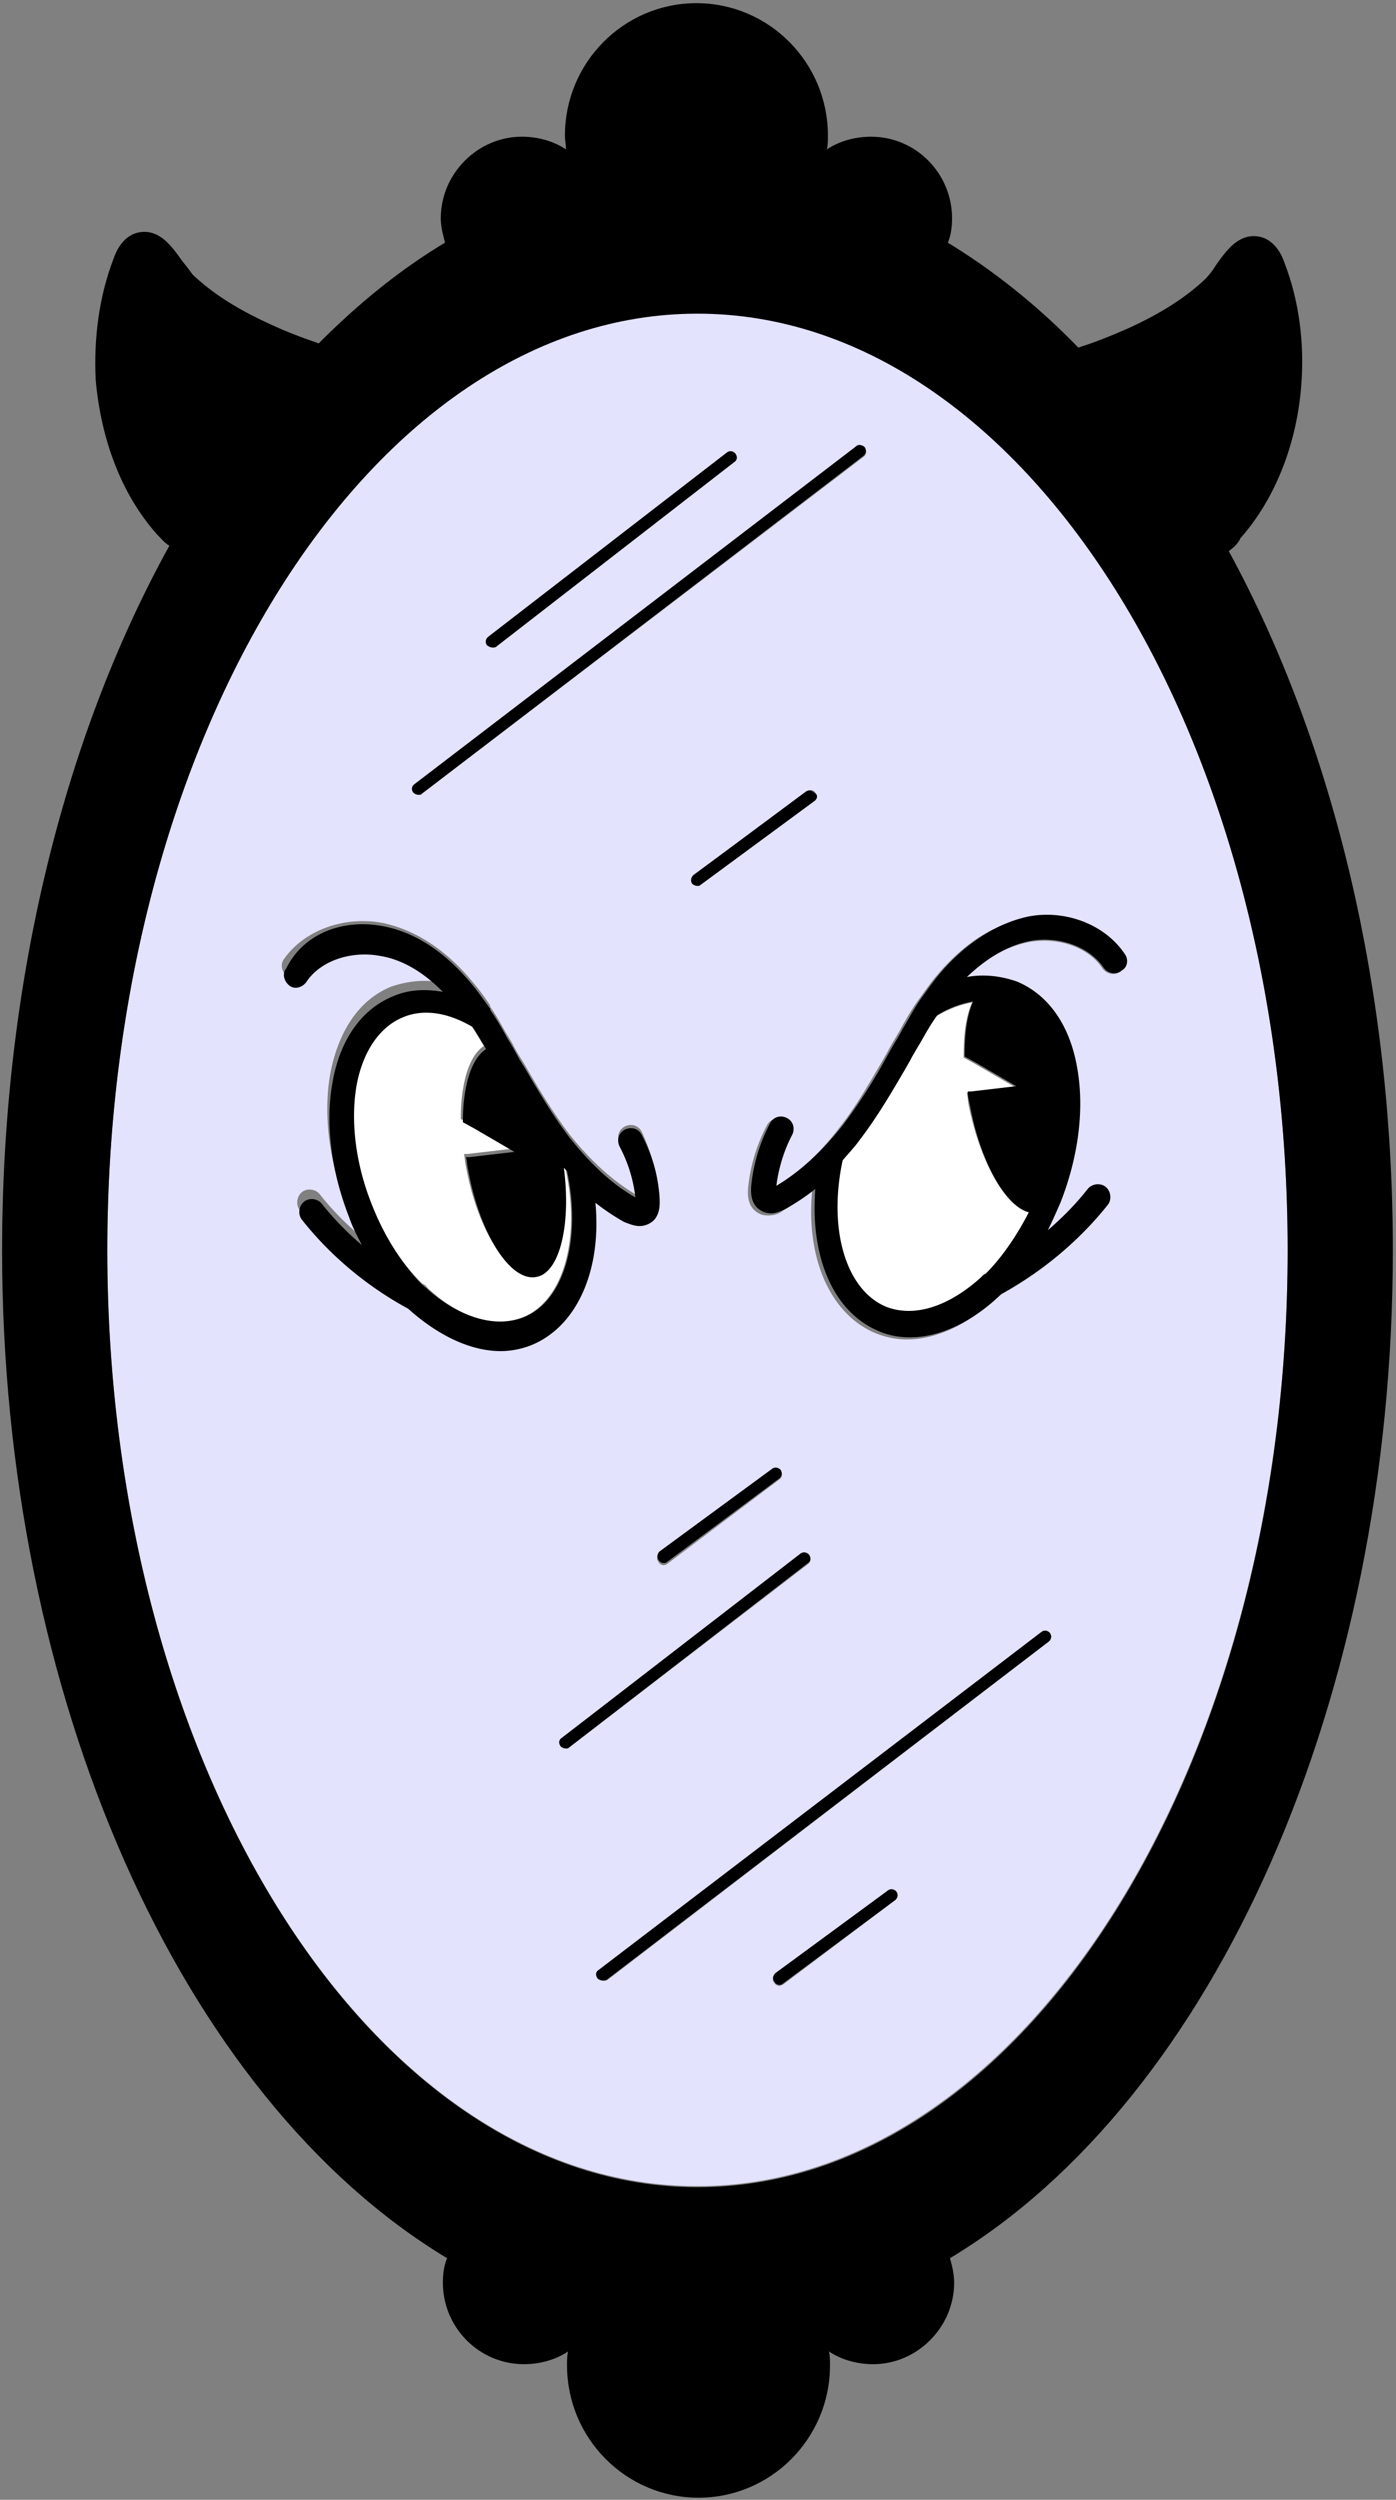<?xml version="1.0" ?>
<svg xmlns="http://www.w3.org/2000/svg" fill="none" viewBox="0 0 114 204">
	<rect x="0" y="0" width="114" height="204" fill="#808080" stroke="none"/>
	<g>
		<path fill="#fff" d="M46.219 95.558c1.202 5.621-.258 10.636-3.523 11.933-2.405.952-5.24 0-7.817-2.421-.086-.173-.258-.259-.43-.346l-.086-.086c-1.632-1.643-3.092-3.892-4.123-6.486-1.375-3.373-1.804-6.832-1.289-9.859.515-2.767 1.804-4.756 3.78-5.534 1.632-.692 3.694-.432 5.67.778.43.692.773 1.297 1.117 1.816-1.203.779-1.89 3.027-1.89 5.967l.945.52 3.264 1.902-3.694.432h-.258c.086.346.086.692.172 1.038.945 5.275 3.523 9.166 5.584 8.734 1.89-.346 2.835-4.237 2.234-8.907.258.346.344.432.344.519ZM84.018 98.93a18.024 18.024 0 0 1-3.522 5.016h-.086c-.172.086-.258.259-.344.346-2.577 2.335-5.412 3.372-7.817 2.421-3.265-1.384-4.725-6.313-3.523-11.934.43-.519.945-1.124 1.375-1.643 1.46-1.902 2.663-3.891 3.78-5.88l.344-.606c.343-.519.6-1.124.945-1.643.343-.605.773-1.297 1.288-2.075 1.031-.606 1.976-.951 2.921-1.124-.601 1.383-.687 3.026-.687 4.496l.945.52 3.264 1.902-3.694.432h-.257c.085.346.085.692.171 1.124.945 4.584 3.007 8.216 4.897 8.648Z"/>
		<path fill="#E4E3FD" d="M90.204 96.941c-.43-.346-1.117-.26-1.46.173-.946 1.21-2.063 2.335-3.265 3.373.343-.692.773-1.47 1.03-2.249 1.547-3.718 1.976-7.61 1.375-10.982-.687-3.546-2.405-6.054-4.983-7.091-1.202-.52-2.577-.606-4.037-.346 1.288-1.297 3.007-2.508 5.154-2.94 2.406-.433 4.897.432 6.014 2.161.343.433.945.606 1.46.26.43-.346.602-.951.258-1.384-1.632-2.421-4.897-3.632-8.076-2.94-3.264.605-5.67 2.854-7.13 4.583-.601.692-1.117 1.47-1.632 2.162-.601.865-1.031 1.643-1.46 2.422-.344.605-.688 1.124-.945 1.643l-.344.605c-1.117 1.902-2.234 3.891-3.608 5.621-1.718 2.248-3.437 3.805-5.413 4.93.172-1.47.602-2.854 1.29-4.152.257-.519.085-1.124-.43-1.383-.516-.26-1.117-.087-1.375.432a13.932 13.932 0 0 0-1.546 5.189c0 .26-.086 1.037.43 1.643.343.346.686.519 1.202.519.43 0 .859-.087 1.289-.433a18.132 18.132 0 0 0 2.32-1.556c-.516 5.448 1.46 10.031 5.154 11.588.859.346 1.718.519 2.577.519 2.491 0 5.154-1.298 7.474-3.546 3.35-1.816 6.357-4.237 8.677-7.264.515-.519.43-1.21 0-1.557Zm-33.247-71.43c26.546 0 48.195 34.332 48.195 76.446s-21.65 76.446-48.195 76.446c-26.631 0-48.194-34.332-48.194-76.446S30.41 25.511 56.957 25.511ZM85.65 133.954a.46.46 0 0 0 .086-.692.452.452 0 0 0-.687-.087l-36.081 27.587a.458.458 0 0 0-.086.691.651.651 0 0 0 .43.173c.085 0 .257 0 .343-.086l35.995-27.586Zm-12.542 21.1a.46.46 0 0 0 .086-.692.453.453 0 0 0-.688-.086l-9.192 6.831a.46.46 0 0 0-.086.692c.086.173.258.26.43.26.086 0 .172-.087.258-.087l9.192-6.918ZM70.53 37.272a.46.46 0 0 0 .085-.692.453.453 0 0 0-.687-.086l-36.081 27.5a.46.46 0 0 0-.086.691.654.654 0 0 0 .43.173c.085 0 .257 0 .257-.086l36.082-27.5Zm-4.038 28.105a.46.46 0 0 0 .086-.692.452.452 0 0 0-.687-.086l-9.193 6.745a.46.46 0 0 0-.085.692c.085.173.257.173.429.173.086 0 .172 0 .258-.087l9.192-6.745Zm-.515 62.264a.46.46 0 0 0 .085-.692.452.452 0 0 0-.687-.087l-19.501 14.961a.46.46 0 0 0-.086.692.656.656 0 0 0 .43.173c.085 0 .171 0 .257-.087l19.502-14.96Zm-2.32-6.918a.46.46 0 0 0 .086-.692.452.452 0 0 0-.687-.087l-9.193 6.832a.46.46 0 0 0-.085.692.472.472 0 0 0 .43.259c.085 0 .257-.086.257-.086l9.192-6.918Zm-3.694-83.019a.46.46 0 0 0 .086-.691.452.452 0 0 0-.688-.087l-19.5 15.047a.46.46 0 0 0-.087.692.654.654 0 0 0 .43.173c.086 0 .258 0 .344-.087l19.415-15.047Zm-6.53 61.572c.516-.605.43-1.383.43-1.643a16.076 16.076 0 0 0-1.46-5.275c-.258-.519-.86-.692-1.375-.432-.515.259-.687.864-.43 1.383.688 1.297 1.118 2.767 1.29 4.151-1.89-1.124-3.695-2.767-5.413-4.93-1.374-1.815-2.577-3.804-3.608-5.62l-.43-.692c-.343-.519-.6-1.124-.944-1.643-.43-.692-.86-1.557-1.46-2.421v-.087c-.43-.692-1.032-1.47-1.633-2.162-1.46-1.73-3.866-3.891-7.13-4.583-3.179-.605-6.444.605-8.076 2.94-.343.433-.172 1.124.258 1.384.43.346 1.117.173 1.375-.26 1.202-1.73 3.694-2.594 6.013-2.162 2.148.433 3.866 1.73 5.155 2.94-1.375-.259-2.75-.086-4.038.347-2.577 1.037-4.295 3.545-4.983 7.09-.601 3.373-.086 7.265 1.375 10.983.343.779.687 1.557 1.03 2.249-1.202-1.038-2.319-2.162-3.264-3.373-.343-.432-1.03-.519-1.46-.173-.43.346-.516 1.038-.172 1.47a30.453 30.453 0 0 0 8.677 7.264c2.32 2.249 4.982 3.459 7.56 3.459.859 0 1.804-.172 2.577-.518 3.694-1.557 5.584-6.054 5.154-11.588.773.605 1.46 1.124 2.32 1.556.43.26.859.346 1.288.346.688.519 1.117.346 1.375 0Z"/>
		<path fill="#000" d="M100.341 44.968c8.676 15.912 13.401 36.061 13.401 57.075 0 36.407-14.432 69.182-36.167 82.24.172.606.344 1.297.344 1.989 0 3.632-3.007 6.659-6.615 6.659-1.289 0-2.578-.346-3.608-1.038.085.346.085.779.085 1.124 0 5.967-4.81 10.81-10.738 10.81s-10.739-4.843-10.739-10.81c0-.345 0-.778.086-1.124-1.03.692-2.32 1.038-3.608 1.038-3.608 0-6.615-2.94-6.615-6.659 0-.692.086-1.383.344-1.989-21.82-13.144-36.34-45.919-36.34-82.24 0-21.187 4.812-41.509 13.66-57.507-.43-.26-.687-.605-1.03-.951-2.922-3.287-4.554-7.783-4.983-12.54-.172-3.372.257-6.831 1.46-9.944.172-.52.773-1.99 2.234-2.162 1.546-.173 2.491 1.124 3.35 2.334.344.433.687.865.86 1.125 1.632 1.556 3.693 2.854 6.356 4.064 1.29.605 2.664 1.124 3.952 1.557 3.265-3.286 6.701-6.054 10.31-8.216-.173-.691-.345-1.297-.345-1.989 0-3.632 3.007-6.658 6.616-6.658 1.288 0 2.577.346 3.608 1.037 0-.345-.086-.778-.086-1.124 0-5.967 4.81-10.81 10.738-10.81S67.61 5.103 67.61 11.07c0 .346 0 .778-.086 1.124 1.03-.691 2.32-1.037 3.608-1.037 3.694 0 6.615 3.026 6.615 6.658 0 .692-.086 1.384-.344 1.99 3.694 2.248 7.302 5.102 10.653 8.56 1.374-.432 2.663-.95 4.038-1.556 2.663-1.21 4.724-2.508 6.357-4.064.257-.26.601-.692.859-1.125.859-1.21 1.804-2.507 3.35-2.334 1.461.172 2.062 1.643 2.234 2.162 1.203 3.113 1.632 6.572 1.374 9.944-.343 4.67-2.061 9.253-4.982 12.54-.086.259-.43.691-.945 1.037Zm4.811 57.075c0-42.2-21.65-76.446-48.195-76.446-26.631 0-48.194 34.332-48.194 76.446 0 42.115 21.648 76.446 48.194 76.446 26.632 0 48.195-34.331 48.195-76.446Z"/>
		<path fill="#000" d="M72.507 154.276c.257-.173.515-.087.687.086.172.26.086.519-.086.692l-9.192 6.832c-.086.086-.172.086-.258.086a.472.472 0 0 1-.43-.259c-.171-.26-.086-.519.086-.692l9.193-6.745ZM80.496 103.946c1.288-1.297 2.491-3.027 3.522-5.016-1.89-.519-3.952-4.064-4.81-8.734-.087-.346-.173-.692-.173-1.124h.258l3.694-.433-3.264-1.902-.945-.52c0-1.47.086-3.112.687-4.496-.945.173-1.976.519-2.92 1.124-.516.692-.946 1.47-1.29 2.076-.343.605-.687 1.124-.944 1.643l-.344.605c-1.117 1.903-2.32 3.978-3.78 5.88-.43.606-.945 1.125-1.375 1.644-1.202 5.621.258 10.55 3.523 11.934 2.405.951 5.24-.087 7.817-2.422 0 0 .172-.173.344-.259Zm11.34-26.116c.343.432.258 1.124-.258 1.383-.43.346-1.117.26-1.46-.26-1.203-1.729-3.694-2.594-6.014-2.161-2.148.432-3.866 1.73-5.154 2.94 1.374-.26 2.749-.086 4.037.346 2.577 1.038 4.382 3.546 4.983 7.091.601 3.373.086 7.264-1.375 10.983-.343.778-.687 1.556-1.03 2.248 1.202-1.038 2.319-2.162 3.264-3.372.344-.433 1.03-.52 1.46-.173.43.346.516 1.037.172 1.47-2.405 3.026-5.412 5.448-8.677 7.264-2.319 2.248-4.982 3.545-7.474 3.545-.945 0-1.804-.173-2.577-.518-3.694-1.557-5.584-6.054-5.154-11.588a18.128 18.128 0 0 1-2.32 1.556c-.43.26-.945.433-1.288.433-.43 0-.86-.173-1.203-.52-.516-.605-.43-1.383-.43-1.642a13.932 13.932 0 0 1 1.547-5.189c.257-.519.859-.692 1.374-.432.516.26.688.864.43 1.383-.688 1.297-1.117 2.767-1.289 4.151 1.89-1.124 3.694-2.767 5.412-4.929a44.34 44.34 0 0 0 3.609-5.621l.343-.605c.344-.606.687-1.125.945-1.644.43-.691.86-1.556 1.46-2.42.516-.693 1.032-1.47 1.633-2.163 1.46-1.73 3.952-3.891 7.13-4.583 3.007-.605 6.272.605 7.904 3.027ZM66.493 65.377l-9.278 6.832c-.086.086-.172.086-.258.086a.654.654 0 0 1-.43-.173c-.171-.26-.085-.519.087-.692l9.192-6.831c.258-.173.515-.087.687.086.344.173.258.519 0 .692ZM63.057 119.858c.258-.173.515-.087.687.086.172.26.086.519-.086.692l-9.192 6.832c-.086.086-.172.086-.258.086a.472.472 0 0 1-.43-.259c-.171-.26-.085-.519.087-.692l9.192-6.745ZM85.05 133.175c.257-.173.515-.086.687.087.171.259.085.518-.086.691L49.569 161.54c-.086.086-.172.086-.343.086a.651.651 0 0 1-.43-.173c-.172-.259-.172-.519.086-.692l36.167-27.586ZM65.376 126.776c.258-.173.516-.087.688.086.171.26.171.519-.086.692l-19.502 15.047c-.085.087-.171.087-.257.087a.656.656 0 0 1-.43-.173c-.172-.26-.172-.519.086-.692l19.501-15.047ZM59.362 36.926c.258-.173.516-.087.688.086.171.26.171.52-.086.692L40.548 52.751c-.085.087-.171.087-.343.087-.172 0-.258-.087-.43-.173-.172-.26-.086-.52.086-.692l19.501-15.047ZM33.848 63.993l36.081-27.586c.172-.173.516-.086.687.087.172.259.086.518-.085.691L34.449 64.772c-.086.086-.172.086-.258.086a.654.654 0 0 1-.43-.173.46.46 0 0 1 .087-.692ZM42.782 107.491c3.265-1.297 4.725-6.312 3.522-11.933l-.257-.26c.601 4.67-.344 8.561-2.234 8.907-2.148.433-4.639-3.545-5.584-8.734-.086-.346-.086-.692-.172-1.038h.258l3.694-.432-3.265-1.903-.945-.518c0-2.94.688-5.189 1.89-5.967-.343-.606-.687-1.211-1.116-1.816-2.062-1.211-4.038-1.47-5.67-.779-1.89.779-3.265 2.768-3.78 5.535-.516 2.94-.086 6.486 1.288 9.858 1.031 2.595 2.492 4.843 4.124 6.486 0 0 .086 0 .086.087.172.086.343.259.43.345 2.405 2.076 5.326 3.114 7.731 2.162ZM31.27 75.581c3.265.606 5.67 2.854 7.13 4.584.602.691 1.118 1.47 1.633 2.161v.087c.601.865 1.03 1.643 1.46 2.421.344.52.602 1.038.945 1.643l.43.692c1.117 1.903 2.234 3.805 3.608 5.621 1.718 2.162 3.437 3.805 5.412 4.93a11.687 11.687 0 0 0-1.288-4.151c-.258-.52-.086-1.125.43-1.384.515-.26 1.116-.087 1.374.432.859 1.643 1.374 3.373 1.46 5.275 0 .26.086 1.038-.43 1.644a1.69 1.69 0 0 1-1.202.518c-.43 0-.86-.173-1.289-.346a18.125 18.125 0 0 1-2.32-1.556c.516 5.448-1.46 10.031-5.154 11.588a6.854 6.854 0 0 1-2.577.519c-2.491 0-5.154-1.297-7.56-3.459-3.35-1.816-6.357-4.324-8.677-7.264-.343-.433-.257-1.125.172-1.47.43-.347 1.117-.26 1.46.172.946 1.211 2.063 2.335 3.265 3.373-.343-.692-.773-1.47-1.03-2.248-1.461-3.719-1.976-7.61-1.375-10.983.601-3.546 2.405-6.053 4.983-7.091 1.202-.52 2.577-.606 4.037-.346-1.288-1.297-3.007-2.594-5.154-2.94-2.406-.433-4.897.432-6.014 2.162-.343.432-.945.605-1.374.259-.43-.346-.602-.951-.258-1.384 1.46-2.94 4.725-4.064 7.903-3.459Z"/>
	</g>
</svg>